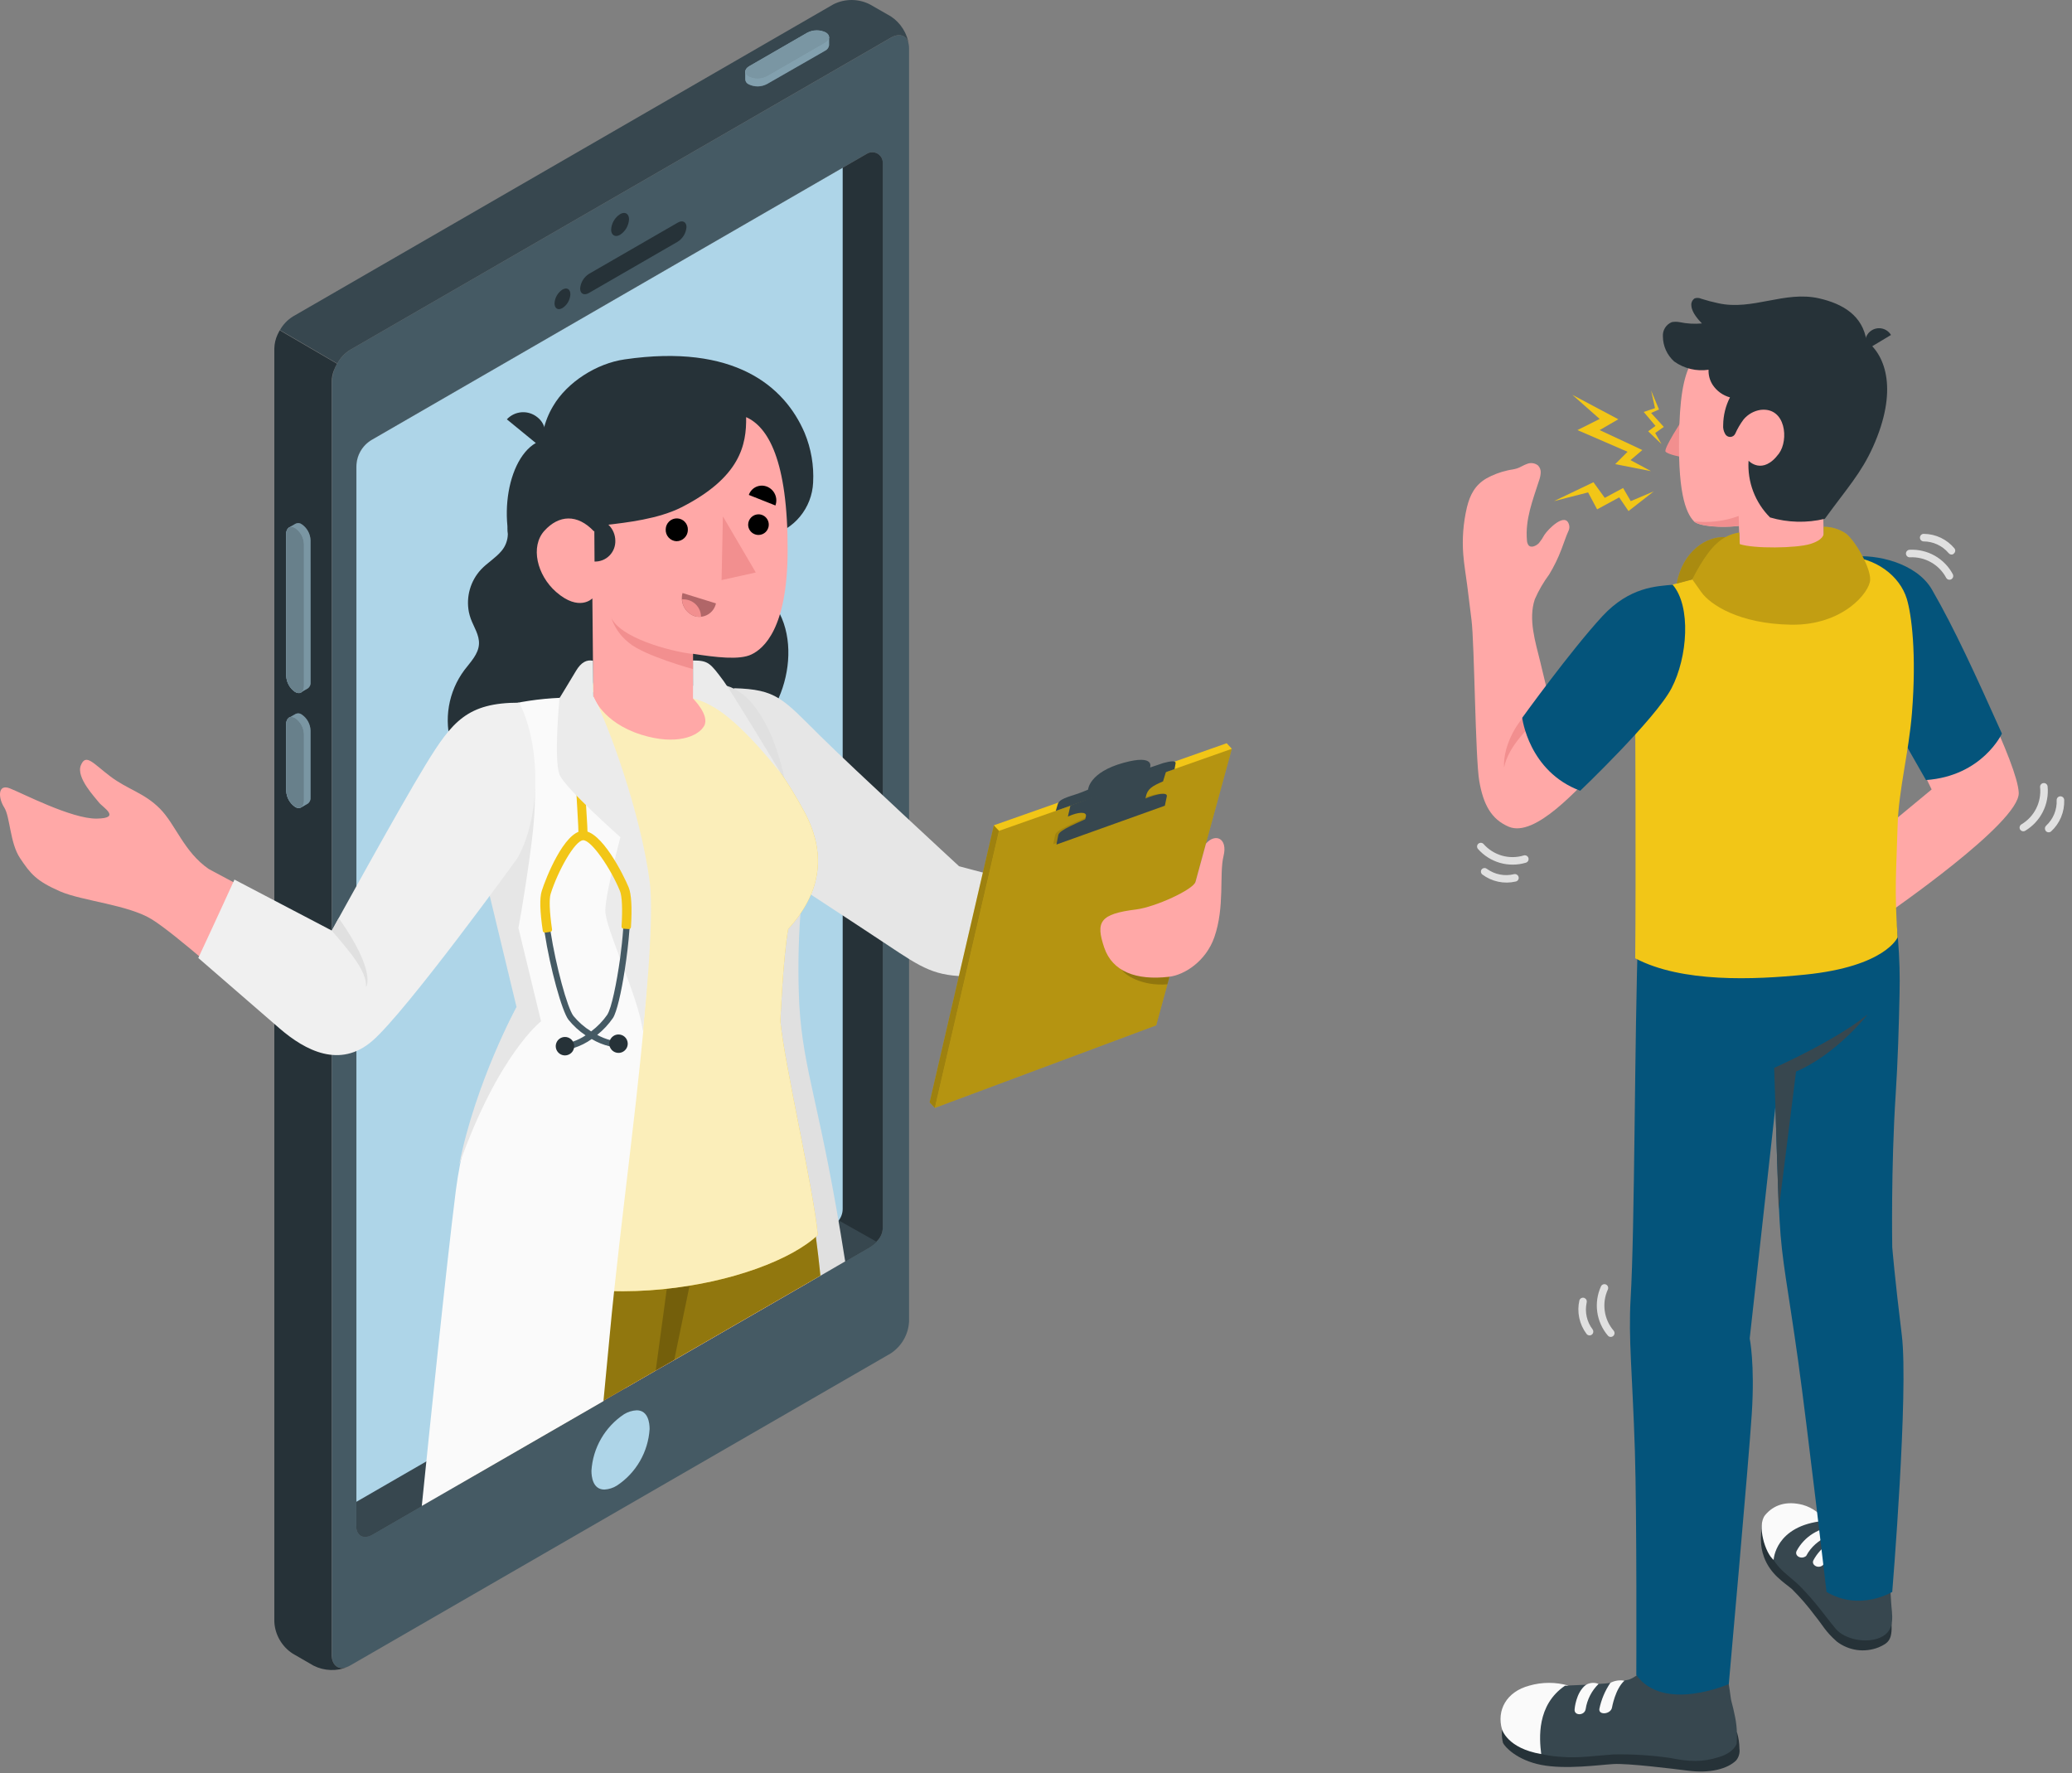 <svg width="97" height="83" viewBox="0 0 97 83" fill="none" xmlns="http://www.w3.org/2000/svg">
<rect x="0" y="0" width="97" height="83" fill="#808080" stroke="none"/>
<g id="Frame 2060">
<g id="Group 2411">
<g id="freepik--Device--inject-83">
<g id="freepik--Mobile--inject-83">
<path id="Vector" d="M41.701 1.77L16.393 16.377C16.142 16.54 15.934 16.761 15.785 17.02C15.636 17.28 15.551 17.571 15.536 17.87V77.469C15.536 78.015 15.921 78.236 16.393 77.961L41.701 63.351C41.95 63.187 42.157 62.968 42.306 62.71C42.455 62.452 42.541 62.163 42.557 61.866V2.258C42.557 1.712 42.173 1.489 41.701 1.77ZM41.325 57.45C41.325 57.917 40.996 58.214 40.592 58.447L17.417 71.832C17.014 72.056 16.683 71.877 16.683 71.407V21.844C16.683 21.588 16.751 21.336 16.879 21.114C17.008 20.892 17.192 20.708 17.415 20.581L40.59 7.193C40.664 7.15 40.748 7.127 40.834 7.127C40.92 7.126 41.005 7.149 41.079 7.192C41.154 7.235 41.216 7.296 41.259 7.371C41.302 7.445 41.325 7.529 41.325 7.616V57.45Z" fill="#455A64"/>
<path id="Vector_2" d="M41.327 57.45C41.327 57.917 40.998 58.215 40.593 58.447L17.418 71.833C17.015 72.056 16.685 71.877 16.685 71.408V21.844C16.685 21.588 16.752 21.336 16.881 21.114C17.009 20.893 17.194 20.709 17.416 20.581L40.591 7.193C40.665 7.15 40.75 7.127 40.836 7.127C40.922 7.127 41.006 7.149 41.081 7.192C41.155 7.235 41.217 7.297 41.26 7.371C41.304 7.446 41.326 7.53 41.327 7.616V57.45Z" fill="#263238"/>
<path id="Vector_3" d="M17.418 71.832L40.593 58.451C40.756 58.363 40.906 58.254 41.04 58.127L16.685 44.41V71.407C16.685 71.877 17.015 72.064 17.418 71.832Z" fill="#37474F"/>
<path id="Vector_4" d="M39.45 56.58V7.853L17.416 20.581C17.194 20.709 17.009 20.892 16.881 21.114C16.752 21.336 16.685 21.588 16.685 21.844V70.298L38.717 57.577C39.122 57.345 39.45 57.047 39.45 56.58Z" fill="#AED5E8"/>
<path id="Vector_5" d="M16.287 78.023C16.031 78.131 15.755 78.182 15.478 78.172C15.201 78.163 14.929 78.094 14.681 77.969L13.702 77.404C13.452 77.242 13.244 77.023 13.095 76.765C12.945 76.508 12.859 76.218 12.843 75.921V16.306C12.849 16.085 12.899 15.868 12.991 15.667C13.022 15.598 13.056 15.53 13.094 15.461L15.777 17.026C15.721 17.127 15.671 17.232 15.63 17.339C15.564 17.509 15.529 17.688 15.524 17.869V77.471C15.538 77.974 15.864 78.202 16.287 78.023Z" fill="#263238"/>
<path id="Vector_6" d="M29.805 66.015C30.353 66.015 30.411 66.63 30.411 66.894C30.378 67.422 30.223 67.936 29.958 68.395C29.693 68.854 29.326 69.245 28.884 69.537C28.707 69.65 28.503 69.714 28.294 69.725C27.746 69.725 27.688 69.11 27.688 68.846C27.721 68.317 27.875 67.803 28.14 67.344C28.404 66.886 28.772 66.494 29.212 66.201C29.391 66.09 29.595 66.026 29.805 66.015Z" fill="#AED5E8"/>
<path id="Vector_7" d="M29.03 10.024C29.254 9.89 29.448 9.997 29.448 10.265C29.44 10.411 29.398 10.552 29.326 10.678C29.253 10.803 29.152 10.91 29.03 10.99C28.807 11.122 28.61 11.014 28.61 10.748C28.618 10.603 28.66 10.461 28.733 10.335C28.806 10.21 28.908 10.103 29.03 10.024Z" fill="#263238"/>
<path id="Vector_8" d="M26.331 13.555C26.537 13.437 26.702 13.533 26.702 13.779C26.695 13.907 26.658 14.033 26.593 14.144C26.529 14.256 26.439 14.35 26.331 14.42C26.125 14.539 25.96 14.443 25.96 14.197C25.967 14.068 26.004 13.943 26.069 13.832C26.133 13.72 26.223 13.625 26.331 13.555Z" fill="#263238"/>
<path id="Vector_9" d="M27.57 12.821L31.727 10.422C31.951 10.29 32.138 10.384 32.138 10.63C32.127 10.768 32.085 10.902 32.013 11.021C31.942 11.139 31.844 11.24 31.727 11.314L27.57 13.714C27.346 13.846 27.159 13.752 27.159 13.506C27.169 13.368 27.212 13.234 27.284 13.115C27.355 12.996 27.453 12.896 27.57 12.821Z" fill="#263238"/>
<path id="Vector_10" d="M42.552 2.121C42.489 1.674 42.133 1.515 41.706 1.763L16.393 16.376C16.14 16.534 15.932 16.754 15.79 17.016L13.106 15.45C13.251 15.191 13.46 14.972 13.712 14.815L39.01 0.205C39.275 0.07 39.568 0 39.866 0C40.164 0 40.457 0.07 40.722 0.205L41.706 0.768C41.936 0.92 42.13 1.12 42.275 1.353C42.421 1.586 42.515 1.848 42.552 2.121Z" fill="#37474F"/>
<g id="freepik--device--inject-83">
<g id="freepik--mobile--inject-83">
<path id="Vector_11" d="M35.908 3.933C35.777 4.003 35.63 4.041 35.482 4.044C35.333 4.046 35.185 4.014 35.051 3.948C35.007 3.929 34.968 3.898 34.939 3.859C34.91 3.82 34.893 3.773 34.888 3.725C34.888 3.662 34.888 3.43 34.888 3.365C34.895 3.309 34.917 3.256 34.951 3.211C34.984 3.166 35.029 3.13 35.081 3.108L37.793 1.542C37.925 1.473 38.071 1.435 38.221 1.432C38.37 1.43 38.517 1.462 38.652 1.527C38.696 1.547 38.734 1.578 38.762 1.617C38.79 1.656 38.808 1.702 38.813 1.75C38.813 1.815 38.813 2.057 38.813 2.119C38.806 2.175 38.784 2.229 38.751 2.274C38.717 2.32 38.672 2.356 38.62 2.379L35.908 3.933Z" fill="#AED5E8"/>
<path id="Vector_12" opacity="0.25" d="M35.908 3.933C35.777 4.003 35.63 4.041 35.482 4.044C35.333 4.046 35.185 4.014 35.051 3.948C35.007 3.929 34.968 3.898 34.939 3.859C34.91 3.82 34.893 3.773 34.888 3.725C34.888 3.662 34.888 3.43 34.888 3.365C34.895 3.309 34.917 3.256 34.951 3.211C34.984 3.166 35.029 3.13 35.081 3.108L37.793 1.542C37.925 1.473 38.071 1.435 38.221 1.432C38.37 1.43 38.517 1.462 38.652 1.527C38.696 1.547 38.734 1.578 38.762 1.617C38.79 1.656 38.808 1.702 38.813 1.75C38.813 1.815 38.813 2.057 38.813 2.119C38.806 2.175 38.784 2.229 38.751 2.274C38.717 2.32 38.672 2.356 38.62 2.379L35.908 3.933Z" fill="black"/>
<path id="Vector_13" d="M35.909 3.575L38.622 2.01C38.868 1.867 38.879 1.645 38.651 1.513C38.517 1.449 38.369 1.416 38.22 1.419C38.071 1.422 37.924 1.459 37.792 1.529L35.08 3.094C34.836 3.235 34.823 3.457 35.053 3.589C35.187 3.654 35.334 3.686 35.483 3.684C35.632 3.682 35.778 3.644 35.909 3.575Z" fill="#AED5E8"/>
<path id="Vector_14" opacity="0.3" d="M35.909 3.575L38.622 2.01C38.868 1.867 38.879 1.645 38.651 1.513C38.517 1.449 38.369 1.416 38.22 1.419C38.071 1.422 37.924 1.459 37.792 1.529L35.08 3.094C34.836 3.235 34.823 3.457 35.053 3.589C35.187 3.654 35.334 3.686 35.483 3.684C35.632 3.682 35.778 3.644 35.909 3.575Z" fill="black"/>
</g>
</g>
<g id="freepik--device--inject-83_2">
<g id="freepik--mobile--inject-83_2">
<path id="Vector_15" d="M14.538 25.288C14.533 25.14 14.492 24.994 14.42 24.864C14.348 24.734 14.246 24.622 14.122 24.539C14.082 24.509 14.034 24.491 13.984 24.487C13.934 24.483 13.883 24.492 13.838 24.515C13.787 24.546 13.581 24.66 13.527 24.694C13.483 24.727 13.447 24.773 13.425 24.824C13.403 24.876 13.394 24.933 13.4 24.989V31.634C13.405 31.783 13.446 31.928 13.518 32.058C13.589 32.188 13.691 32.3 13.814 32.383C13.854 32.411 13.901 32.427 13.95 32.431C13.998 32.435 14.047 32.426 14.091 32.406C14.149 32.377 14.357 32.256 14.413 32.222C14.458 32.188 14.493 32.143 14.516 32.092C14.538 32.04 14.546 31.983 14.54 31.927L14.538 25.288Z" fill="#AED5E8"/>
<path id="Vector_16" opacity="0.3" d="M14.538 25.288C14.533 25.14 14.492 24.994 14.42 24.864C14.348 24.734 14.246 24.622 14.122 24.539C14.082 24.509 14.034 24.491 13.984 24.487C13.934 24.483 13.883 24.492 13.838 24.515C13.787 24.546 13.581 24.66 13.527 24.694C13.483 24.727 13.447 24.773 13.425 24.824C13.403 24.876 13.394 24.933 13.4 24.989V31.634C13.405 31.783 13.446 31.928 13.518 32.058C13.589 32.188 13.691 32.3 13.814 32.383C13.854 32.411 13.901 32.427 13.95 32.431C13.998 32.435 14.047 32.426 14.091 32.406C14.149 32.377 14.357 32.256 14.413 32.222C14.458 32.188 14.493 32.143 14.516 32.092C14.538 32.04 14.546 31.983 14.54 31.927L14.538 25.288Z" fill="black"/>
<path id="Vector_17" d="M14.23 25.475V32.121C14.23 32.403 14.045 32.524 13.815 32.392C13.692 32.308 13.59 32.197 13.518 32.066C13.447 31.936 13.406 31.791 13.401 31.643V24.99C13.401 24.706 13.586 24.585 13.815 24.717C13.939 24.802 14.042 24.914 14.114 25.046C14.186 25.178 14.226 25.325 14.23 25.475Z" fill="#AED5E8"/>
<path id="Vector_18" opacity="0.4" d="M14.23 25.475V32.121C14.23 32.403 14.045 32.524 13.815 32.392C13.692 32.308 13.59 32.197 13.518 32.066C13.447 31.936 13.406 31.791 13.401 31.643V24.99C13.401 24.706 13.586 24.585 13.815 24.717C13.939 24.802 14.042 24.914 14.114 25.046C14.186 25.178 14.226 25.325 14.23 25.475Z" fill="black"/>
<path id="Vector_19" d="M14.538 34.194C14.533 34.045 14.492 33.9 14.42 33.769C14.348 33.639 14.246 33.528 14.122 33.445C14.082 33.415 14.034 33.397 13.984 33.392C13.934 33.388 13.883 33.398 13.838 33.42C13.787 33.451 13.581 33.566 13.527 33.599C13.483 33.633 13.447 33.678 13.425 33.73C13.403 33.782 13.394 33.838 13.4 33.894V37.025C13.406 37.173 13.446 37.318 13.518 37.447C13.59 37.577 13.691 37.688 13.814 37.772C13.853 37.8 13.899 37.818 13.947 37.824C13.996 37.829 14.044 37.821 14.089 37.801C14.147 37.772 14.355 37.651 14.411 37.617C14.456 37.584 14.491 37.539 14.513 37.488C14.535 37.436 14.544 37.38 14.538 37.324V34.194Z" fill="#AED5E8"/>
<path id="Vector_20" opacity="0.3" d="M14.538 34.194C14.533 34.045 14.492 33.9 14.42 33.769C14.348 33.639 14.246 33.528 14.122 33.445C14.082 33.415 14.034 33.397 13.984 33.392C13.934 33.388 13.883 33.398 13.838 33.42C13.787 33.451 13.581 33.566 13.527 33.599C13.483 33.633 13.447 33.678 13.425 33.73C13.403 33.782 13.394 33.838 13.4 33.894V37.025C13.406 37.173 13.446 37.318 13.518 37.447C13.59 37.577 13.691 37.688 13.814 37.772C13.853 37.8 13.899 37.818 13.947 37.824C13.996 37.829 14.044 37.821 14.089 37.801C14.147 37.772 14.355 37.651 14.411 37.617C14.456 37.584 14.491 37.539 14.513 37.488C14.535 37.436 14.544 37.38 14.538 37.324V34.194Z" fill="black"/>
<path id="Vector_21" d="M14.23 34.363V37.494C14.23 37.776 14.045 37.898 13.815 37.764C13.692 37.681 13.59 37.569 13.518 37.439C13.447 37.309 13.406 37.164 13.401 37.015V33.885C13.401 33.603 13.586 33.48 13.815 33.612C13.938 33.696 14.04 33.807 14.112 33.938C14.184 34.069 14.225 34.214 14.23 34.363Z" fill="#AED5E8"/>
<path id="Vector_22" opacity="0.4" d="M14.23 34.363V37.494C14.23 37.776 14.045 37.898 13.815 37.764C13.692 37.681 13.59 37.569 13.518 37.439C13.447 37.309 13.406 37.164 13.401 37.015V33.885C13.401 33.603 13.586 33.48 13.815 33.612C13.938 33.696 14.04 33.807 14.112 33.938C14.184 34.069 14.225 34.214 14.23 34.363Z" fill="black"/>
</g>
</g>
</g>
<g id="freepik--Doctor--inject-83">
<path id="Vector_23" d="M21.949 28.643C21.971 28.752 22.001 28.858 22.039 28.963C22.184 29.356 22.446 29.727 22.423 30.148C22.399 30.622 22.025 30.989 21.739 31.367C21.367 31.866 21.119 32.447 21.016 33.061C20.912 33.676 20.956 34.306 21.144 34.9C21.419 35.623 21.8 36.301 22.276 36.912L23.356 38.444C23.682 38.873 24.099 39.225 24.577 39.475C25.505 39.999 26.54 40.305 27.604 40.369C29.354 40.487 31.093 40.031 32.56 39.07C34.114 38.041 33.429 35.403 35.019 34.439C36.942 33.276 37.859 29.238 35.502 27.552C35.502 27.552 35.882 25.079 35.185 24.448C34.489 23.866 33.629 23.517 32.725 23.451C31.477 23.321 30.227 23.565 28.982 23.56C27.7 23.556 26.419 23.636 25.147 23.8C24.7 23.86 24.069 24.023 23.828 24.459C23.759 24.63 23.741 24.817 23.774 24.998C23.77 25.285 23.668 25.563 23.483 25.783C23.206 26.119 22.812 26.344 22.517 26.66C22.274 26.922 22.095 27.239 21.997 27.584C21.898 27.928 21.882 28.291 21.949 28.643Z" fill="#263238"/>
<path id="Vector_24" d="M34.359 32.215C36.372 32.27 36.633 32.7 38.436 34.484C39.934 35.967 44.898 40.548 44.898 40.548L50.846 42.132L49.442 45.761C49.442 45.761 48.1 45.705 45.417 45.703C43.769 45.703 43.196 45.334 41.537 44.227C40.692 43.661 35.922 40.539 35.922 40.539L34.359 32.215Z" fill="#E6E6E6"/>
<path id="Vector_25" d="M57.426 34.79L46.525 38.632L43.52 51.602L43.764 51.861L54.128 47.995L57.668 35.05L57.426 34.79Z" fill="#F2C617"/>
<path id="Vector_26" opacity="0.35" d="M46.767 38.891L43.764 51.861L43.52 51.601L46.525 38.632L46.767 38.891Z" fill="black"/>
<path id="Vector_27" opacity="0.25" d="M57.669 35.051L46.768 38.892L43.764 51.862L54.129 47.996L57.669 35.051Z" fill="black"/>
<g id="Group" opacity="0.2">
<path id="Vector_28" d="M52.505 45.359C52.605 45.614 53.442 46.175 54.651 46.075L54.855 45.328L52.505 45.359Z" fill="black"/>
</g>
<g id="Group_2" opacity="0.1">
<path id="Vector_29" d="M54.386 37.712L54.475 37.276C54.525 37.037 53.885 37.162 53.047 37.558L51.079 38.153C50.24 38.548 49.449 38.843 49.397 39.083L49.308 39.517L54.386 37.712Z" fill="black"/>
</g>
<path id="Vector_30" d="M55.033 35.742C55.064 35.592 54.809 35.623 54.467 35.715L53.839 35.927C53.839 35.927 54.096 35.297 52.609 35.703C50.974 36.151 50.938 36.962 50.938 36.962C50.683 37.073 50.421 37.169 50.154 37.249C49.61 37.425 49.552 37.53 49.507 37.682L49.427 37.958L54.984 36.003C54.984 36.003 55.01 35.891 55.033 35.742Z" fill="#37474F"/>
<path id="Vector_31" d="M54.447 36.576C53.933 36.799 53.721 36.922 53.642 37.294C53.555 37.716 53.537 37.893 53.537 37.893L50.644 39.033C50.644 39.033 50.8 38.409 50.838 38.201C50.876 37.993 50.494 37.993 49.993 38.224L50.112 37.705L54.613 36.035L54.447 36.576Z" fill="#37474F"/>
<path id="Vector_32" d="M54.532 37.715C54.532 37.715 54.575 37.52 54.624 37.279C54.673 37.037 54.033 37.165 53.195 37.56L51.227 38.155C50.389 38.551 49.595 38.846 49.545 39.086L49.456 39.533L54.532 37.715Z" fill="#37474F"/>
<path id="Vector_33" d="M56.458 39.487C56.458 39.487 56.072 40.91 55.969 41.276C55.866 41.643 54.081 42.459 53.189 42.571C51.481 42.783 51.286 43.152 51.695 44.36C52.076 45.478 53.187 45.903 54.73 45.722C55.454 45.637 56.454 44.995 56.847 43.875C57.348 42.444 57.071 40.916 57.279 40.073C57.487 39.23 56.892 38.989 56.458 39.487Z" fill="#FFA8A7"/>
<path id="Vector_34" d="M39.567 59.045L38.411 59.716L37.926 59.995L31.566 63.665L30.699 64.157L29.234 65.002L29.681 60.438L30.535 51.601V51.51L30.576 51.114L31.694 39.56L32.183 34.504L32.356 32.69L32.414 32.105H32.445C32.963 31.96 33.51 31.96 34.028 32.105C34.144 32.139 34.256 32.184 34.364 32.239C35.035 32.572 35.482 33.22 35.853 33.902C35.944 34.068 36.026 34.239 36.099 34.414C36.375 35.077 36.587 35.764 36.734 36.467C37.027 37.764 37.405 39.09 37.555 41.181C37.578 41.719 37.55 42.258 37.47 42.791C37.369 44.2 37.352 45.615 37.418 47.026C37.606 50.224 38.411 51.673 39.567 59.045Z" fill="#E0E0E0"/>
<path id="Vector_35" d="M37.922 59.993L31.562 63.662L30.695 64.159L29.23 65.004L28.221 65.585L22.099 69.118C22.164 66.659 22.193 63.991 22.135 61.471C22.117 60.628 22.11 59.767 22.146 58.886C22.262 55.827 22.844 52.547 24.928 49.094L25.024 48.92C25.27 50.38 27.506 51.328 29.518 51.552L29.742 51.572C29.995 51.596 30.256 51.608 30.527 51.608H30.697C32.398 51.592 34.413 51.192 36.734 50.407C36.958 51.704 37.182 53.405 37.421 55.395C37.528 56.29 37.637 57.243 37.747 58.255C37.792 58.821 37.861 59.4 37.922 59.993Z" fill="#FFA8A7"/>
<path id="Vector_36" d="M38.408 59.711L37.923 59.991L31.563 63.66L30.695 64.157L29.231 65.002L28.222 65.583L22.1 69.117L21.429 69.503C21.463 66.856 21.485 64.262 21.483 62.634C21.483 61.12 21.516 59.774 21.599 58.58C21.762 56.223 22.102 54.45 22.67 53.108C23.337 51.64 24.125 50.23 25.027 48.893C25.027 48.893 25.586 50.78 29.767 51.078H29.794C30.04 51.096 30.3 51.107 30.573 51.111H30.89C36.096 51.111 36.67 49.799 36.67 49.799C37.179 51.729 37.581 53.685 37.876 55.66C37.986 56.357 38.093 57.103 38.195 57.896C38.272 58.477 38.343 59.081 38.408 59.711Z" fill="#F2C617"/>
<path id="Vector_37" opacity="0.4" d="M38.408 59.711L37.923 59.991L31.563 63.66L30.695 64.157L29.231 65.002L28.222 65.583L22.1 69.117L21.429 69.503C21.463 66.856 21.485 64.262 21.483 62.634C21.483 61.12 21.516 59.774 21.599 58.58C21.762 56.223 22.102 54.45 22.67 53.108C23.337 51.64 24.125 50.23 25.027 48.893C25.027 48.893 25.586 50.78 29.767 51.078H29.794C30.04 51.096 30.3 51.107 30.573 51.111H30.89C36.096 51.111 36.67 49.799 36.67 49.799C37.179 51.729 37.581 53.685 37.876 55.66C37.986 56.357 38.093 57.103 38.195 57.896C38.272 58.477 38.343 59.081 38.408 59.711Z" fill="black"/>
<path id="Vector_38" opacity="0.2" d="M35.423 56.746C35.423 56.746 34.842 58.593 32.395 59.628L32.279 60.194L31.564 63.662L30.696 64.159L31.215 60.333L31.438 58.669C32.95 58.512 34.36 57.832 35.423 56.746Z" fill="black"/>
<path id="Vector_39" d="M27.983 32.64L25.523 32.899C23.895 33.297 23.16 34.017 22.992 35.455C22.914 36.126 22.509 37.915 23.077 40.151C23.591 42.181 24.964 47.15 24.964 47.15C24.964 47.15 21.805 51.273 21.232 58.344C27.015 62.118 35.886 60.09 38.285 57.809C38.084 55.649 36.704 49.721 36.532 47.796C36.532 47.796 36.659 44.789 36.898 43.485C38.728 41.488 38.495 39.578 37.674 38.038C36.158 35.193 33.873 32.693 33.133 32.696L27.983 32.64Z" fill="#F2C617"/>
<path id="Vector_40" opacity="0.7" d="M27.983 32.64L25.523 32.899C23.895 33.297 23.16 34.017 22.992 35.455C22.914 36.126 22.509 37.915 23.077 40.151C23.591 42.181 24.964 47.15 24.964 47.15C24.964 47.15 21.805 51.273 21.232 58.344C27.015 62.118 35.886 60.09 38.285 57.809C38.084 55.649 36.704 49.721 36.532 47.796C36.532 47.796 36.659 44.789 36.898 43.485C38.728 41.488 38.495 39.578 37.674 38.038C36.158 35.193 33.873 32.693 33.133 32.696L27.983 32.64Z" fill="white"/>
<path id="Vector_41" d="M30.115 48.036C30.115 48.08 30.115 48.121 30.115 48.154V48.212C30.117 48.231 30.117 48.25 30.115 48.268C30.03 49.163 29.93 50.113 29.822 51.081C29.822 51.081 29.822 51.081 29.822 51.095C29.807 51.251 29.789 51.408 29.771 51.566C29.442 54.485 29.051 57.604 28.749 60.444C28.675 61.133 28.608 61.803 28.548 62.456C28.454 63.434 28.353 64.505 28.25 65.587L22.128 69.12L21.457 69.507L19.746 70.493C20.091 67.105 20.893 59.256 21.341 55.714C21.392 55.314 21.459 54.914 21.535 54.516L21.596 54.225L21.622 54.107C21.651 53.972 21.681 53.843 21.712 53.711C21.743 53.579 21.772 53.467 21.801 53.349C21.871 53.078 21.944 52.812 22.025 52.553C22.063 52.427 22.099 52.302 22.139 52.179C22.179 52.056 22.213 51.933 22.253 51.812C22.334 51.571 22.412 51.334 22.494 51.104C22.494 51.099 22.494 51.095 22.494 51.09C22.532 50.981 22.573 50.867 22.613 50.764C22.667 50.612 22.723 50.464 22.779 50.316L22.846 50.14C22.879 50.059 22.908 49.981 22.939 49.903C23.049 49.628 23.163 49.366 23.264 49.122C23.286 49.069 23.311 49.015 23.333 48.964C23.355 48.912 23.391 48.836 23.418 48.773C23.485 48.617 23.552 48.472 23.617 48.326C23.644 48.264 23.673 48.203 23.7 48.145C23.727 48.087 23.765 48.011 23.794 47.948L23.836 47.859L23.881 47.772C23.884 47.76 23.889 47.75 23.897 47.74C23.903 47.724 23.91 47.709 23.919 47.694C23.924 47.684 23.929 47.673 23.932 47.662C23.951 47.631 23.967 47.598 23.982 47.564L24.131 47.273C24.131 47.258 24.147 47.246 24.151 47.233L24.21 47.126L22.349 39.411L21.423 35.578V35.516C21.466 35.176 21.75 33.572 23.387 33.085C24.311 32.846 25.257 32.706 26.211 32.665C26.578 32.642 26.909 32.633 27.179 32.627H27.606H27.863C27.864 32.632 27.864 32.637 27.863 32.642C27.877 32.676 27.915 32.776 27.973 32.933C27.979 32.959 27.988 32.985 28 33.009C28 33.013 28 33.016 28 33.02C28.402 34.125 29.532 37.34 30.093 40.133C30.191 40.616 30.272 41.088 30.33 41.535C30.498 42.933 30.375 45.272 30.115 48.036Z" fill="#FAFAFA"/>
<path id="Vector_42" d="M24.269 43.429C24.269 43.429 24.492 42.326 24.821 39.945C25.203 37.199 25.067 35.842 24.653 34.974L22.321 39.422L24.181 47.136C24.181 47.136 22.27 50.638 21.498 54.515C23.327 49.348 25.329 47.807 25.329 47.807L24.269 43.429Z" fill="#E6E6E6"/>
<path id="Vector_43" d="M32.44 30.917C33.164 30.917 33.249 31.038 33.873 31.874C34.245 32.373 36.595 36.253 36.595 36.253C36.595 36.253 34.725 33.793 33.314 33.046C33.043 32.887 32.749 32.769 32.442 32.697L32.44 30.917Z" fill="#EBEBEB"/>
<path id="Vector_44" d="M27.085 39.164C27.085 38.94 27.063 38.457 27.025 37.849C26.839 34.866 26.75 32.183 27.756 31.959L27.843 32.371C27.11 32.529 27.351 36.369 27.443 37.813C27.483 38.435 27.514 38.931 27.503 39.173L27.085 39.164Z" fill="#F2C617"/>
<path id="Vector_45" d="M23.729 19.629L25.294 20.91C25.379 20.813 25.443 20.699 25.483 20.576C25.522 20.453 25.537 20.323 25.524 20.194C25.512 20.065 25.473 19.941 25.411 19.827C25.349 19.714 25.264 19.614 25.162 19.535C24.956 19.365 24.693 19.28 24.427 19.297C24.16 19.315 23.91 19.433 23.729 19.629Z" fill="#263238"/>
<path id="Vector_46" d="M27.815 31.107C27.815 30.126 25.528 28.648 24.347 26.584C23.166 24.52 23.757 21.125 25.376 20.604C25.389 20.604 25.434 20.168 25.441 20.137C25.53 19.743 25.681 19.366 25.888 19.019C26.547 17.883 27.945 17.006 29.242 16.823C34.369 16.076 36.726 18.069 37.667 20.26C37.973 20.997 38.109 21.793 38.066 22.59C38.039 23.175 37.822 23.735 37.447 24.186C37.073 24.636 36.561 24.951 35.99 25.083L27.815 31.107Z" fill="#263238"/>
<path id="Vector_47" d="M34.93 19.526C35.934 19.973 36.889 21.501 36.873 25.798C36.86 29.443 35.742 30.364 35.178 30.635C34.615 30.906 33.513 30.767 32.441 30.604V32.697C32.441 32.697 33.244 33.486 32.962 33.983C32.681 34.479 31.641 34.899 30.024 34.392C28.193 33.817 27.775 32.603 27.775 32.603L27.732 28.01C27.732 28.01 27.117 28.656 26.033 27.708C25.138 26.923 24.816 25.579 25.489 24.841C26.163 24.103 27.026 24.045 27.804 24.87L28.363 24.575C29.36 24.459 30.823 24.291 31.9 23.748C34.664 22.341 34.95 20.816 34.93 19.526Z" fill="#FFA8A7"/>
<path id="Vector_48" d="M27.82 24.274L27.833 26.286C27.962 26.29 28.091 26.267 28.211 26.219C28.331 26.171 28.44 26.099 28.531 26.007C28.622 25.915 28.693 25.806 28.741 25.685C28.788 25.565 28.81 25.436 28.806 25.307C28.803 25.042 28.7 24.787 28.517 24.596C28.334 24.404 28.084 24.289 27.82 24.274Z" fill="#263238"/>
<path id="Vector_49" d="M35.024 24.562C35.025 24.657 35.053 24.749 35.106 24.827C35.159 24.906 35.234 24.967 35.321 25.003C35.409 25.04 35.505 25.049 35.597 25.032C35.69 25.014 35.776 24.97 35.844 24.904C35.911 24.838 35.958 24.753 35.979 24.661C35.999 24.568 35.992 24.472 35.958 24.384C35.924 24.296 35.865 24.219 35.788 24.164C35.711 24.109 35.619 24.078 35.525 24.075C35.46 24.073 35.395 24.085 35.334 24.108C35.274 24.132 35.219 24.168 35.172 24.213C35.126 24.259 35.088 24.313 35.063 24.373C35.038 24.433 35.024 24.497 35.024 24.562Z" fill="black"/>
<path id="Vector_50" d="M31.165 24.777C31.161 24.846 31.171 24.916 31.194 24.982C31.217 25.047 31.252 25.107 31.299 25.159C31.345 25.211 31.401 25.253 31.464 25.283C31.526 25.313 31.594 25.33 31.663 25.334C31.734 25.335 31.804 25.321 31.869 25.295C31.934 25.268 31.993 25.229 32.043 25.18C32.093 25.13 32.133 25.072 32.161 25.007C32.188 24.942 32.202 24.872 32.202 24.802C32.205 24.734 32.193 24.666 32.169 24.602C32.145 24.538 32.109 24.48 32.062 24.43C32.016 24.38 31.96 24.34 31.898 24.312C31.835 24.284 31.768 24.268 31.7 24.266C31.632 24.264 31.564 24.275 31.5 24.299C31.437 24.323 31.378 24.36 31.329 24.406C31.279 24.453 31.239 24.509 31.211 24.571C31.183 24.633 31.167 24.7 31.165 24.768V24.777Z" fill="black"/>
<path id="Vector_51" d="M36.301 23.661L35.056 23.167C35.085 23.083 35.13 23.006 35.19 22.941C35.25 22.875 35.323 22.823 35.404 22.787C35.485 22.752 35.572 22.733 35.661 22.732C35.75 22.732 35.837 22.75 35.919 22.784C36.083 22.854 36.214 22.983 36.285 23.146C36.357 23.309 36.362 23.494 36.301 23.661Z" fill="black"/>
<path id="Vector_52" d="M33.842 24.17L33.78 27.153L35.383 26.798L33.842 24.17Z" fill="#F28F8F"/>
<path id="Vector_53" d="M31.952 27.759L33.517 28.244C33.494 28.351 33.45 28.452 33.386 28.541C33.323 28.63 33.242 28.704 33.148 28.761C33.055 28.817 32.951 28.853 32.843 28.867C32.734 28.882 32.624 28.873 32.52 28.843C32.305 28.769 32.127 28.615 32.021 28.414C31.916 28.212 31.891 27.978 31.952 27.759Z" fill="#B16668"/>
<path id="Vector_54" d="M32.819 28.873C32.818 28.656 32.73 28.448 32.575 28.294C32.421 28.141 32.212 28.055 31.994 28.055C31.973 28.054 31.951 28.054 31.93 28.055C31.938 28.23 31.998 28.398 32.103 28.538C32.208 28.678 32.352 28.783 32.518 28.84C32.615 28.872 32.718 28.883 32.819 28.873Z" fill="#F28F8F"/>
<path id="Vector_55" d="M32.441 30.615C31.312 30.481 28.985 29.832 28.607 28.886C28.758 29.361 29.049 29.779 29.441 30.087C30.143 30.691 32.441 31.319 32.441 31.319V30.615Z" fill="#F28F8F"/>
<path id="Vector_56" d="M27.762 30.929C27.467 30.868 27.206 30.998 26.964 31.405C26.723 31.812 26.193 32.679 26.193 32.679C26.193 32.679 25.918 35.539 26.193 36.257C26.43 36.874 29.044 39.189 29.044 39.189C29.044 39.189 28.362 41.758 28.337 42.601C28.313 43.444 29.902 46.644 30.095 48.281C30.095 48.281 30.66 43.138 30.417 41.284C29.996 38.071 28.489 33.92 27.778 32.601L27.762 30.929Z" fill="#EBEBEB"/>
<path id="Vector_57" d="M29.36 41.573C29.185 41.158 28.98 40.757 28.745 40.372C28.374 39.757 27.915 39.167 27.502 39.015C27.439 38.99 27.372 38.976 27.305 38.975H27.282C27.214 38.979 27.148 38.995 27.086 39.024C26.759 39.169 26.415 39.614 26.135 40.126C25.849 40.641 25.613 41.181 25.431 41.741C25.324 42.087 25.37 42.823 25.498 43.664C25.748 45.296 26.305 47.336 26.616 47.738C26.844 48.019 27.113 48.264 27.414 48.465C27.23 48.587 27.031 48.685 26.822 48.758C26.704 48.801 26.579 48.823 26.453 48.823V49.115H26.489C26.622 49.113 26.753 49.092 26.88 49.051C27.173 48.956 27.45 48.816 27.701 48.637C27.965 48.795 28.253 48.911 28.552 48.981C28.694 49.015 28.84 49.024 28.984 49.008L28.948 48.718C28.823 48.728 28.697 48.718 28.575 48.688C28.36 48.632 28.152 48.55 27.958 48.442C28.241 48.217 28.49 47.95 28.696 47.651C28.87 47.385 29.085 46.468 29.246 45.415C29.344 44.786 29.425 44.111 29.469 43.496C29.518 42.638 29.496 41.902 29.36 41.573ZM28.436 47.49C28.226 47.792 27.969 48.059 27.674 48.279C27.36 48.086 27.081 47.842 26.846 47.557C26.556 47.179 26.019 45.189 25.777 43.619C25.654 42.825 25.61 42.139 25.708 41.83C25.89 41.264 26.132 40.718 26.428 40.202C26.737 39.67 27.066 39.279 27.294 39.27C27.564 39.27 28.002 39.76 28.412 40.388C28.494 40.511 28.573 40.645 28.649 40.779C28.816 41.068 28.965 41.367 29.096 41.674C29.219 41.978 29.232 42.664 29.176 43.463C29.145 43.91 29.096 44.377 29.033 44.842C28.863 46.056 28.624 47.195 28.436 47.483V47.49Z" fill="#455A64"/>
<path id="Vector_58" d="M29.387 48.837C29.39 48.922 29.369 49.006 29.324 49.079C29.279 49.152 29.214 49.21 29.137 49.246C29.059 49.282 28.973 49.294 28.888 49.28C28.804 49.267 28.725 49.229 28.663 49.171C28.6 49.113 28.556 49.038 28.536 48.955C28.516 48.871 28.521 48.784 28.551 48.704C28.581 48.624 28.634 48.555 28.703 48.505C28.772 48.454 28.854 48.426 28.94 48.423C29.054 48.419 29.165 48.46 29.249 48.537C29.333 48.615 29.382 48.722 29.387 48.837Z" fill="#263238"/>
<path id="Vector_59" d="M26.88 48.951C26.884 49.037 26.862 49.121 26.818 49.194C26.774 49.268 26.709 49.326 26.631 49.362C26.554 49.398 26.467 49.411 26.383 49.398C26.298 49.385 26.22 49.347 26.157 49.289C26.094 49.231 26.049 49.156 26.029 49.072C26.009 48.989 26.014 48.902 26.044 48.822C26.074 48.742 26.126 48.672 26.195 48.622C26.265 48.572 26.347 48.543 26.433 48.54C26.489 48.537 26.546 48.546 26.599 48.566C26.651 48.585 26.7 48.615 26.742 48.653C26.783 48.691 26.817 48.737 26.841 48.788C26.864 48.84 26.878 48.895 26.88 48.951Z" fill="#263238"/>
<path id="Vector_60" d="M29.435 43.49L29.187 43.472C29.162 43.47 29.138 43.458 29.122 43.439C29.105 43.42 29.096 43.395 29.098 43.37C29.149 42.549 29.122 41.945 29.022 41.704C28.588 40.644 27.68 39.315 27.298 39.331C26.915 39.347 26.124 40.749 25.779 41.84C25.701 42.09 25.726 42.694 25.844 43.508C25.848 43.533 25.842 43.558 25.827 43.579C25.813 43.599 25.791 43.613 25.766 43.618L25.52 43.656C25.494 43.659 25.468 43.652 25.448 43.636C25.427 43.62 25.414 43.596 25.41 43.571C25.274 42.658 25.258 42.032 25.361 41.708C25.544 41.122 26.41 38.929 27.28 38.893C28.149 38.857 29.198 40.968 29.431 41.538C29.558 41.851 29.596 42.477 29.538 43.396C29.536 43.422 29.525 43.446 29.506 43.464C29.486 43.481 29.461 43.491 29.435 43.49Z" fill="#F2C617"/>
<path id="Vector_61" d="M24.073 33.056C22.436 33.029 21.68 33.581 20.643 34.97C19.82 36.072 16.618 42.029 15.556 43.769L9.773 40.678C8.604 39.871 8.226 38.597 7.486 37.852C6.745 37.107 5.978 36.958 5.165 36.343C4.351 35.728 4.02 35.249 3.785 35.824C3.55 36.398 4.456 37.329 4.628 37.559C4.8 37.789 5.708 38.301 4.529 38.319C3.351 38.337 1.019 37.116 0.451 36.899C-0.117 36.682 -0.084 37.36 0.196 37.794C0.475 38.228 0.462 39.453 0.934 40.162C1.432 40.913 1.705 41.24 2.817 41.727C3.85 42.174 6.019 42.353 7.117 43.04C8.215 43.726 10.936 46.146 12.591 47.597C14.695 49.442 16.146 49.779 17.318 48.672C18.456 47.481 19.61 46.083 20.173 45.374C21.692 43.462 24.093 39.113 24.093 39.113C24.093 39.113 25.133 36.877 24.073 33.056Z" fill="#FFA8A7"/>
<path id="Vector_62" d="M24.301 32.892C21.89 32.892 21.17 33.764 19.936 35.779C18.701 37.794 15.535 43.561 15.535 43.561L10.976 41.173C10.976 41.173 10.155 42.979 9.283 44.842C9.283 44.842 11.863 47.078 13.084 48.136C14.305 49.194 15.924 50.023 17.425 48.728C19.028 47.347 24.227 40.166 24.227 40.166C25.461 37.926 25.186 34.529 24.301 32.892Z" fill="#F0F0F0"/>
<path id="Vector_63" d="M15.533 43.561C16.277 44.438 17.179 45.424 17.138 46.2C17.138 46.2 17.648 45.511 15.857 42.973L15.533 43.561Z" fill="#E0E0E0"/>
</g>
</g>
<g id="freepik--Character--inject-83">
<g id="freepik--character--inject-83">
<path id="Vector_64" d="M70.385 80.653C70.293 80.956 70.285 81.278 70.362 81.585C70.452 81.773 71.011 82.39 72.151 82.614C73.292 82.838 74.859 82.614 75.535 82.574C76.21 82.534 78.33 82.797 79.003 82.882C80.063 83.025 80.877 82.793 81.272 82.41C81.337 82.334 81.384 82.244 81.411 82.148C81.439 82.052 81.445 81.951 81.431 81.852C81.429 81.596 81.391 81.343 81.319 81.098L70.385 80.653Z" fill="#263238"/>
<path id="Vector_65" d="M81.145 79.99C81.165 80.077 81.185 80.166 81.203 80.256C81.306 80.706 81.338 81.169 81.299 81.629C81.163 81.964 80.789 82.15 80.487 82.244C79.689 82.499 79.083 82.467 78.2 82.291C77.311 82.161 76.414 82.106 75.516 82.125C74.821 82.172 73.864 82.306 73.168 82.242C72.577 82.217 71.994 82.098 71.44 81.888C70.977 81.692 70.503 81.441 70.389 80.958C70.253 79.952 70.675 79.509 71.151 79.227C71.628 78.945 72.305 78.968 73.03 78.921C73.685 78.876 74.164 78.876 74.747 78.832C75.252 78.807 75.753 78.737 76.245 78.624C76.693 78.485 77.14 77.924 77.323 77.903C77.323 77.903 80.241 77.881 80.519 77.903C80.841 77.93 80.939 78.928 80.979 79.144C81.01 79.314 81.017 79.498 81.062 79.661C81.091 79.771 81.118 79.88 81.145 79.99Z" fill="#37474F"/>
<path id="Vector_66" d="M72.152 82.106C72.061 81.382 71.929 79.812 73.27 78.904H73.438C72.835 78.73 72.196 78.73 71.593 78.904C70.527 79.188 70.053 80.051 70.319 80.964C70.323 80.955 70.56 81.838 72.152 82.106Z" fill="#FAFAFA"/>
<path id="Vector_67" d="M76.047 78.673C75.616 79.056 75.466 79.926 75.466 79.926C75.41 80.252 74.82 80.301 74.875 79.986C74.966 79.552 75.139 79.141 75.388 78.774C75.59 78.667 75.822 78.632 76.047 78.673Z" fill="#FAFAFA"/>
<path id="Vector_68" d="M74.837 78.823C74.512 79.142 74.299 79.558 74.231 80.009C74.171 80.322 73.679 80.317 73.715 80.009C73.715 80.009 73.77 79.237 74.231 78.877C74.32 78.82 74.422 78.785 74.528 78.776C74.633 78.767 74.739 78.783 74.837 78.823Z" fill="#FAFAFA"/>
<path id="Vector_69" d="M80.608 75.78C80.608 75.78 80.529 77.656 80.426 78.271C80.364 78.638 79.883 79.022 78.687 78.982C77.846 78.953 77.184 79.022 77.218 78.365L77.291 76.449L80.608 75.78Z" fill="#FFA8A7"/>
<path id="Vector_70" d="M82.483 71.349C82.441 71.861 82.371 72.324 82.582 72.887C82.881 73.697 83.516 74.068 83.89 74.385C84.283 74.775 84.645 75.193 84.974 75.638C85.341 76.085 85.437 76.351 85.987 76.838C86.261 77.049 86.586 77.186 86.928 77.234C87.271 77.282 87.62 77.24 87.942 77.113C88.418 76.91 88.583 76.749 88.554 76.018C88.525 75.286 86.195 75.038 86.195 75.038L82.483 71.349Z" fill="#263238"/>
<path id="Vector_71" d="M88.253 73.838C88.452 73.91 88.501 74.27 88.532 74.986C88.555 75.527 88.794 76.327 88.009 76.66C87.376 76.935 86.366 76.752 85.939 76.242C85.406 75.605 85.044 75.044 84.284 74.268C83.613 73.597 82.942 73.373 82.645 72.02C82.455 71.153 82.605 70.795 83.217 70.547C84.06 70.205 85.382 71.32 86.044 71.497C86.612 71.647 88.054 73.767 88.253 73.838Z" fill="#37474F"/>
<path id="Vector_72" d="M86.044 71.498L85.932 71.46C85.555 71.474 85.189 71.587 84.869 71.787C84.549 71.986 84.286 72.266 84.108 72.599C83.996 72.833 84.331 73.017 84.555 72.833C85.025 71.939 85.991 71.746 86.377 71.704C86.282 71.613 86.169 71.543 86.044 71.498Z" fill="#FAFAFA"/>
<path id="Vector_73" d="M86.589 71.907C86.235 71.94 85.895 72.061 85.599 72.258C85.303 72.455 85.061 72.722 84.894 73.036C84.782 73.26 85.129 73.454 85.341 73.26C85.501 72.98 85.72 72.738 85.982 72.552C86.245 72.365 86.545 72.238 86.862 72.18C86.766 72.09 86.676 71.994 86.589 71.907Z" fill="#FAFAFA"/>
<path id="Vector_74" d="M88.368 72.545L88.254 74.054C88.254 74.054 87.295 74.754 85.919 74.112C85.879 74.03 85.763 72.679 85.763 72.679L88.368 72.545Z" fill="#FFA8A7"/>
<path id="Vector_75" d="M83.032 73.018C83.032 73.018 83.097 71.415 85.376 71.193L85.508 71.263C85.248 70.861 84.85 70.568 84.39 70.44C83.634 70.245 83.034 70.44 82.636 70.918C82.238 71.397 82.639 72.707 83.032 73.018Z" fill="#FAFAFA"/>
<path id="Vector_76" d="M89.032 62.494C88.705 59.853 88.585 58.382 88.585 58.382C88.585 58.382 88.52 54.663 88.746 51.226C88.844 49.719 88.895 48.051 88.927 46.53C88.968 44.856 88.835 43.181 88.529 41.535C88.529 41.535 76.836 39.209 76.691 43.498C76.514 48.641 76.536 57.431 76.337 60.788C76.228 62.673 76.418 64.236 76.536 67.898C76.633 70.935 76.603 78.408 76.603 78.408C77.891 80.177 80.933 78.829 80.933 78.829C80.933 78.829 81.872 68.334 82.01 66.165C82.158 63.833 81.912 62.652 81.912 62.652L83.117 51.787C83.117 51.787 83.209 55.273 83.312 57.154C83.415 59.034 83.69 60.191 84.179 63.699C84.604 66.745 85.508 74.517 85.508 74.517C87.073 75.443 88.585 74.517 88.585 74.517C88.585 74.517 89.358 65.135 89.032 62.494Z" fill="#04547B"/>
<path id="Vector_77" d="M87.435 47.487C87.435 47.487 85.97 49.357 84.081 50.159C84.081 50.159 83.263 56.731 83.269 56.602L83.057 49.987C83.057 49.987 85.87 48.744 87.435 47.487Z" fill="#37474F"/>
<path id="Vector_78" d="M87.394 26.361C88.653 26.08 90.078 26.979 91.026 28.984C91.943 30.903 94.447 35.748 94.507 37.106C94.572 38.512 88.316 42.779 88.47 42.696C88.519 42.672 87.39 39.469 87.39 39.469L90.429 36.954L88.776 33.55L87.394 26.361Z" fill="#FFA8A7"/>
<path id="Vector_79" d="M86.733 26.06C87.793 25.93 89.714 26.331 90.448 27.605C91.512 29.45 92.482 31.583 93.719 34.34C93.719 34.34 92.802 36.326 90.163 36.514L88.582 33.741L86.733 26.06Z" fill="#04547B"/>
<path id="Vector_80" d="M81.395 24.4L81.579 28.313L85.456 28.105L85.338 23.559L81.395 24.4Z" fill="#FFA8A7"/>
<path id="Vector_81" d="M89.266 28.03C88.94 26.963 87.813 26.085 86.388 26.042C86.071 26.042 85.404 26.042 85.404 26.042C85.243 26.702 83.224 26.937 81.498 26.541C80.977 26.68 78.815 27.212 78.368 27.346C77.126 27.757 76.744 29.023 76.552 33.07C76.552 33.07 76.59 41.049 76.552 44.857C78.734 46.008 82.106 45.865 84.506 45.622C88.276 45.242 88.837 43.875 88.837 43.875C88.678 41.655 88.774 40.819 88.837 38.627C88.884 36.979 89.358 35.237 89.508 33.37C89.729 30.595 89.488 28.764 89.266 28.03Z" fill="#F2C617"/>
<g id="freepik--Scarf--inject-83">
<path id="Vector_82" d="M80.79 25.143C79.896 25.08 78.778 25.794 78.49 27.321L79.219 27.126L80.79 25.143Z" fill="#F2C617"/>
<path id="Vector_83" opacity="0.3" d="M80.79 25.143C79.896 25.08 78.778 25.794 78.49 27.321L79.219 27.126L80.79 25.143Z" fill="black"/>
<path id="Vector_84" d="M81.444 25.47C82.115 25.693 84.072 25.662 84.727 25.47C85.382 25.277 85.375 24.987 85.375 24.987V24.658C85.753 24.657 86.122 24.772 86.433 24.987C86.851 25.327 87.571 26.552 87.551 27.14C87.531 27.728 86.274 29.28 83.85 29.242C81.426 29.204 80.064 28.307 79.646 27.717L79.226 27.124C79.226 27.124 79.8 25.944 80.366 25.447C80.656 25.166 81.028 24.985 81.428 24.928L81.444 25.47Z" fill="#F2C617"/>
<path id="Vector_85" opacity="0.2" d="M81.444 25.47C82.115 25.693 84.072 25.662 84.727 25.47C85.382 25.277 85.375 24.987 85.375 24.987V24.658C85.753 24.657 86.122 24.772 86.433 24.987C86.851 25.327 87.571 26.552 87.551 27.14C87.531 27.728 86.274 29.28 83.85 29.242C81.426 29.204 80.064 28.307 79.646 27.717L79.226 27.124C79.226 27.124 79.8 25.944 80.366 25.447C80.656 25.166 81.028 24.985 81.428 24.928L81.444 25.47Z" fill="black"/>
</g>
<path id="Vector_86" d="M78.79 19.601C78.79 19.601 77.867 21.003 77.972 21.14C78.077 21.276 78.757 21.403 78.757 21.403L78.79 19.601Z" fill="#F28F8F"/>
<path id="Vector_87" d="M81.353 15.72C79.484 16.115 78.737 16.663 78.621 19.859C78.509 22.967 78.9 23.991 79.307 24.409C79.582 24.691 81.114 24.742 81.885 24.528C82.851 24.262 85.036 23.488 86.058 21.927C87.261 20.089 87.576 17.598 86.282 16.576C84.477 15.138 82.116 15.559 81.353 15.72Z" fill="#FFA8A7"/>
<path id="Vector_88" d="M79.308 24.405C79.532 24.628 80.603 24.713 81.408 24.615L81.397 24.152C80.73 24.398 80.015 24.485 79.308 24.405Z" fill="#F28F8F"/>
<path id="Vector_89" d="M78.376 16.92C78.842 17.254 79.419 17.392 79.986 17.307C79.975 17.557 80.042 17.805 80.178 18.015C80.368 18.302 80.656 18.511 80.988 18.601C80.783 19.002 80.674 19.446 80.67 19.896C80.657 20.037 80.688 20.179 80.757 20.303C80.779 20.348 80.812 20.386 80.855 20.413C80.897 20.439 80.946 20.453 80.996 20.453C81.045 20.453 81.094 20.439 81.136 20.413C81.178 20.386 81.212 20.348 81.234 20.303C81.339 20.065 81.471 19.84 81.627 19.632C81.83 19.39 82.115 19.23 82.428 19.185C83.602 19.057 83.749 20.594 83.28 21.231C82.51 22.273 81.858 21.566 81.858 21.566C81.828 22.055 81.902 22.544 82.075 23.002C82.249 23.459 82.517 23.875 82.864 24.221C83.698 24.466 84.583 24.489 85.429 24.285C86.471 22.852 87.126 22.154 87.683 20.918C88.859 18.299 88.291 16.656 87.381 15.963C87.202 14.757 86.251 14.216 85.167 13.968C83.548 13.595 82.036 14.556 80.431 14.192C80.167 14.136 79.907 14.068 79.65 13.986C79.552 13.94 79.439 13.932 79.335 13.966C79.278 14.004 79.233 14.058 79.206 14.122C79.178 14.185 79.171 14.256 79.183 14.324C79.203 14.632 79.516 14.974 79.675 15.14C79.324 15.172 78.971 15.152 78.626 15.079C78.507 15.057 78.384 15.057 78.264 15.079C78.133 15.133 78.022 15.227 77.947 15.347C77.872 15.468 77.838 15.609 77.848 15.75C77.85 15.971 77.897 16.189 77.988 16.391C78.079 16.592 78.211 16.773 78.376 16.92Z" fill="#263238"/>
<path id="Vector_90" d="M87.408 16.351L88.526 15.68C88.437 15.532 88.293 15.425 88.126 15.383C87.958 15.341 87.78 15.368 87.632 15.457C87.484 15.546 87.377 15.69 87.335 15.857C87.293 16.025 87.319 16.203 87.408 16.351Z" fill="#263238"/>
<path id="Vector_91" d="M72.838 33.965C72.585 32.969 72.34 31.972 72.105 30.973C71.881 30.054 71.537 28.99 71.852 28.05C72.031 27.64 72.256 27.252 72.523 26.892C72.753 26.513 72.948 26.113 73.104 25.698C73.182 25.497 73.254 25.291 73.328 25.088C73.401 24.884 73.507 24.768 73.457 24.573C73.294 23.936 72.471 24.772 72.303 25.034C72.229 25.171 72.142 25.302 72.044 25.423C71.937 25.537 71.675 25.68 71.55 25.512C71.508 25.445 71.485 25.368 71.483 25.289C71.398 24.307 71.751 23.428 72.044 22.512C72.09 22.391 72.118 22.265 72.127 22.136C72.132 22.072 72.124 22.007 72.102 21.947C72.079 21.886 72.045 21.831 71.999 21.785C71.927 21.729 71.84 21.693 71.749 21.681C71.658 21.67 71.565 21.682 71.481 21.718C71.315 21.774 71.172 21.879 71.007 21.93C70.841 21.982 70.718 21.982 70.573 22.02C70.228 22.097 69.896 22.222 69.587 22.393C69.05 22.708 68.813 23.169 68.672 23.755C68.503 24.474 68.445 25.216 68.502 25.953C68.54 26.443 68.627 26.926 68.688 27.409L68.889 29.025C69.025 30.103 69.066 35.488 69.251 36.559C69.437 37.63 69.795 38.348 70.642 38.703C71.872 39.204 73.86 36.941 74.989 35.77L72.838 33.965Z" fill="#FFA8A7"/>
<path id="Vector_92" d="M72.39 33.356C71.598 33.948 70.612 34.934 70.413 35.923C70.413 35.923 70.216 34.145 72.39 32.569V33.356Z" fill="#F28F8F"/>
<path id="Vector_93" d="M78.305 27.372C77.545 27.443 76.293 27.47 75.018 28.841C73.54 30.442 71.262 33.599 71.262 33.599C71.262 33.599 71.559 36.112 73.978 37.014C73.978 37.014 77.496 33.659 78.252 32.215C79.007 30.77 79.177 28.375 78.305 27.372Z" fill="#04547B"/>
<g id="freepik--Pain--inject-83">
<path id="Vector_94" d="M77.294 22.055L76.332 21.538L76.885 21.066L74.888 20.132L75.76 19.626L73.609 18.481L74.888 19.611L73.848 20.132L76.194 21.147L75.615 21.726L77.294 22.055Z" fill="#F2C617"/>
<path id="Vector_95" d="M77.784 20.788L77.158 20.189L77.501 19.936L76.95 19.283L77.478 19.104L77.295 18.277L77.666 19.169L77.295 19.33L77.89 19.983L77.487 20.269L77.784 20.788Z" fill="#F2C617"/>
<path id="Vector_96" d="M77.419 23.002L76.238 23.923L75.802 23.282L74.769 23.843L74.346 23.049L72.748 23.458L74.597 22.573L75.127 23.304L75.985 22.843L76.343 23.458L77.419 23.002Z" fill="#F2C617"/>
</g>
<path id="Vector_97" d="M69.21 39.492C69.246 39.462 69.292 39.448 69.338 39.452C69.385 39.456 69.428 39.478 69.458 39.514C69.686 39.771 69.984 39.957 70.314 40.052C70.645 40.146 70.995 40.144 71.325 40.046C71.347 40.038 71.371 40.035 71.395 40.037C71.419 40.038 71.442 40.044 71.463 40.055C71.485 40.066 71.504 40.081 71.519 40.099C71.534 40.117 71.546 40.139 71.553 40.161C71.56 40.184 71.562 40.208 71.559 40.232C71.557 40.256 71.549 40.279 71.538 40.299C71.526 40.32 71.51 40.338 71.492 40.353C71.473 40.367 71.451 40.378 71.428 40.384C71.032 40.501 70.612 40.503 70.216 40.389C69.82 40.274 69.464 40.049 69.192 39.74C69.176 39.723 69.165 39.702 69.157 39.68C69.15 39.658 69.147 39.635 69.149 39.612C69.15 39.589 69.157 39.566 69.167 39.546C69.177 39.525 69.192 39.507 69.21 39.492Z" fill="#E0E0E0"/>
<path id="Vector_98" d="M69.386 40.672C69.417 40.646 69.457 40.631 69.498 40.631C69.539 40.631 69.578 40.646 69.61 40.672C69.792 40.803 70 40.894 70.221 40.936C70.441 40.979 70.668 40.972 70.886 40.918C70.933 40.909 70.98 40.919 71.019 40.946C71.058 40.972 71.085 41.013 71.094 41.059C71.099 41.081 71.099 41.105 71.094 41.127C71.09 41.15 71.081 41.171 71.068 41.191C71.055 41.21 71.038 41.226 71.019 41.239C71 41.251 70.978 41.26 70.956 41.264C70.686 41.327 70.406 41.33 70.136 41.272C69.865 41.214 69.611 41.098 69.39 40.931C69.373 40.916 69.358 40.898 69.348 40.877C69.337 40.857 69.331 40.834 69.329 40.811C69.328 40.788 69.331 40.765 69.338 40.743C69.346 40.721 69.357 40.7 69.373 40.683C69.376 40.679 69.381 40.675 69.386 40.672Z" fill="#E0E0E0"/>
<path id="Vector_99" d="M91.344 27.118C91.323 27.129 91.3 27.136 91.277 27.137C91.254 27.139 91.231 27.136 91.209 27.129C91.186 27.122 91.166 27.11 91.149 27.095C91.131 27.08 91.117 27.061 91.106 27.04C90.943 26.738 90.698 26.487 90.398 26.319C90.098 26.15 89.757 26.07 89.414 26.087C89.391 26.089 89.367 26.085 89.345 26.078C89.323 26.07 89.303 26.058 89.286 26.043C89.251 26.012 89.23 25.968 89.227 25.921C89.224 25.874 89.24 25.828 89.272 25.793C89.303 25.758 89.347 25.737 89.394 25.734C89.806 25.713 90.216 25.809 90.575 26.012C90.934 26.215 91.228 26.517 91.422 26.881C91.442 26.923 91.445 26.971 91.431 27.016C91.416 27.06 91.385 27.097 91.344 27.118Z" fill="#E0E0E0"/>
<path id="Vector_100" d="M91.442 25.938C91.404 25.957 91.361 25.963 91.32 25.953C91.279 25.943 91.243 25.919 91.218 25.884C91.074 25.715 90.895 25.58 90.693 25.486C90.492 25.393 90.273 25.344 90.051 25.343C90.028 25.342 90.005 25.337 89.984 25.327C89.963 25.317 89.944 25.303 89.928 25.286C89.912 25.269 89.9 25.25 89.892 25.228C89.884 25.206 89.88 25.183 89.881 25.16C89.882 25.136 89.887 25.114 89.897 25.093C89.907 25.071 89.92 25.052 89.937 25.037C89.954 25.021 89.974 25.009 89.996 25C90.018 24.992 90.041 24.989 90.064 24.99C90.34 24.992 90.612 25.055 90.861 25.174C91.109 25.293 91.329 25.465 91.504 25.678C91.529 25.716 91.539 25.762 91.531 25.807C91.522 25.852 91.497 25.891 91.46 25.918L91.442 25.938Z" fill="#E0E0E0"/>
<path id="Vector_101" d="M94.568 38.825C94.545 38.783 94.54 38.735 94.553 38.691C94.566 38.646 94.596 38.608 94.637 38.585C94.932 38.408 95.17 38.151 95.324 37.844C95.478 37.537 95.541 37.192 95.507 36.85C95.504 36.827 95.506 36.803 95.512 36.781C95.519 36.759 95.53 36.738 95.544 36.72C95.559 36.702 95.577 36.687 95.597 36.675C95.618 36.664 95.64 36.658 95.663 36.655C95.71 36.65 95.757 36.664 95.793 36.693C95.83 36.723 95.853 36.765 95.858 36.812C95.898 37.221 95.821 37.633 95.636 38C95.451 38.367 95.166 38.673 94.814 38.885C94.794 38.897 94.771 38.906 94.748 38.91C94.725 38.913 94.701 38.912 94.678 38.907C94.655 38.901 94.633 38.891 94.615 38.877C94.596 38.863 94.58 38.845 94.568 38.825Z" fill="#E0E0E0"/>
<path id="Vector_102" d="M95.754 38.866C95.734 38.83 95.727 38.787 95.735 38.746C95.743 38.706 95.764 38.669 95.796 38.642C95.959 38.49 96.086 38.305 96.17 38.1C96.254 37.894 96.292 37.672 96.282 37.45C96.282 37.404 96.3 37.359 96.333 37.325C96.367 37.292 96.411 37.274 96.458 37.274C96.505 37.274 96.55 37.292 96.583 37.325C96.616 37.359 96.635 37.404 96.635 37.45C96.644 37.726 96.594 38 96.488 38.254C96.381 38.508 96.221 38.736 96.018 38.922C95.999 38.936 95.979 38.947 95.956 38.953C95.934 38.959 95.911 38.961 95.888 38.959C95.865 38.956 95.842 38.949 95.822 38.938C95.802 38.926 95.784 38.911 95.769 38.893L95.754 38.866Z" fill="#E0E0E0"/>
<path id="Vector_103" d="M75.188 60.129C75.23 60.151 75.262 60.187 75.277 60.231C75.292 60.276 75.289 60.324 75.269 60.367C75.127 60.679 75.078 61.026 75.126 61.367C75.174 61.707 75.318 62.026 75.542 62.287C75.572 62.323 75.587 62.37 75.583 62.417C75.579 62.464 75.557 62.507 75.522 62.538C75.486 62.568 75.44 62.583 75.394 62.58C75.347 62.577 75.304 62.555 75.273 62.52C75.005 62.206 74.832 61.821 74.775 61.412C74.718 61.003 74.779 60.586 74.951 60.21C74.972 60.168 75.009 60.136 75.053 60.121C75.098 60.106 75.146 60.109 75.188 60.129Z" fill="#E0E0E0"/>
<path id="Vector_104" d="M74.185 60.764C74.223 60.782 74.254 60.813 74.271 60.852C74.288 60.891 74.291 60.934 74.279 60.975C74.232 61.192 74.233 61.417 74.281 61.634C74.329 61.85 74.424 62.054 74.559 62.231C74.585 62.27 74.595 62.317 74.587 62.363C74.579 62.409 74.554 62.45 74.516 62.477C74.478 62.504 74.43 62.515 74.384 62.507C74.338 62.499 74.297 62.473 74.27 62.435C74.105 62.214 73.989 61.959 73.932 61.689C73.875 61.418 73.877 61.139 73.939 60.87C73.946 60.847 73.957 60.826 73.972 60.808C73.987 60.79 74.006 60.775 74.027 60.764C74.047 60.754 74.07 60.747 74.094 60.745C74.117 60.743 74.141 60.746 74.163 60.753L74.185 60.764Z" fill="#E0E0E0"/>
</g>
</g>
</g>
</g>
</svg>
